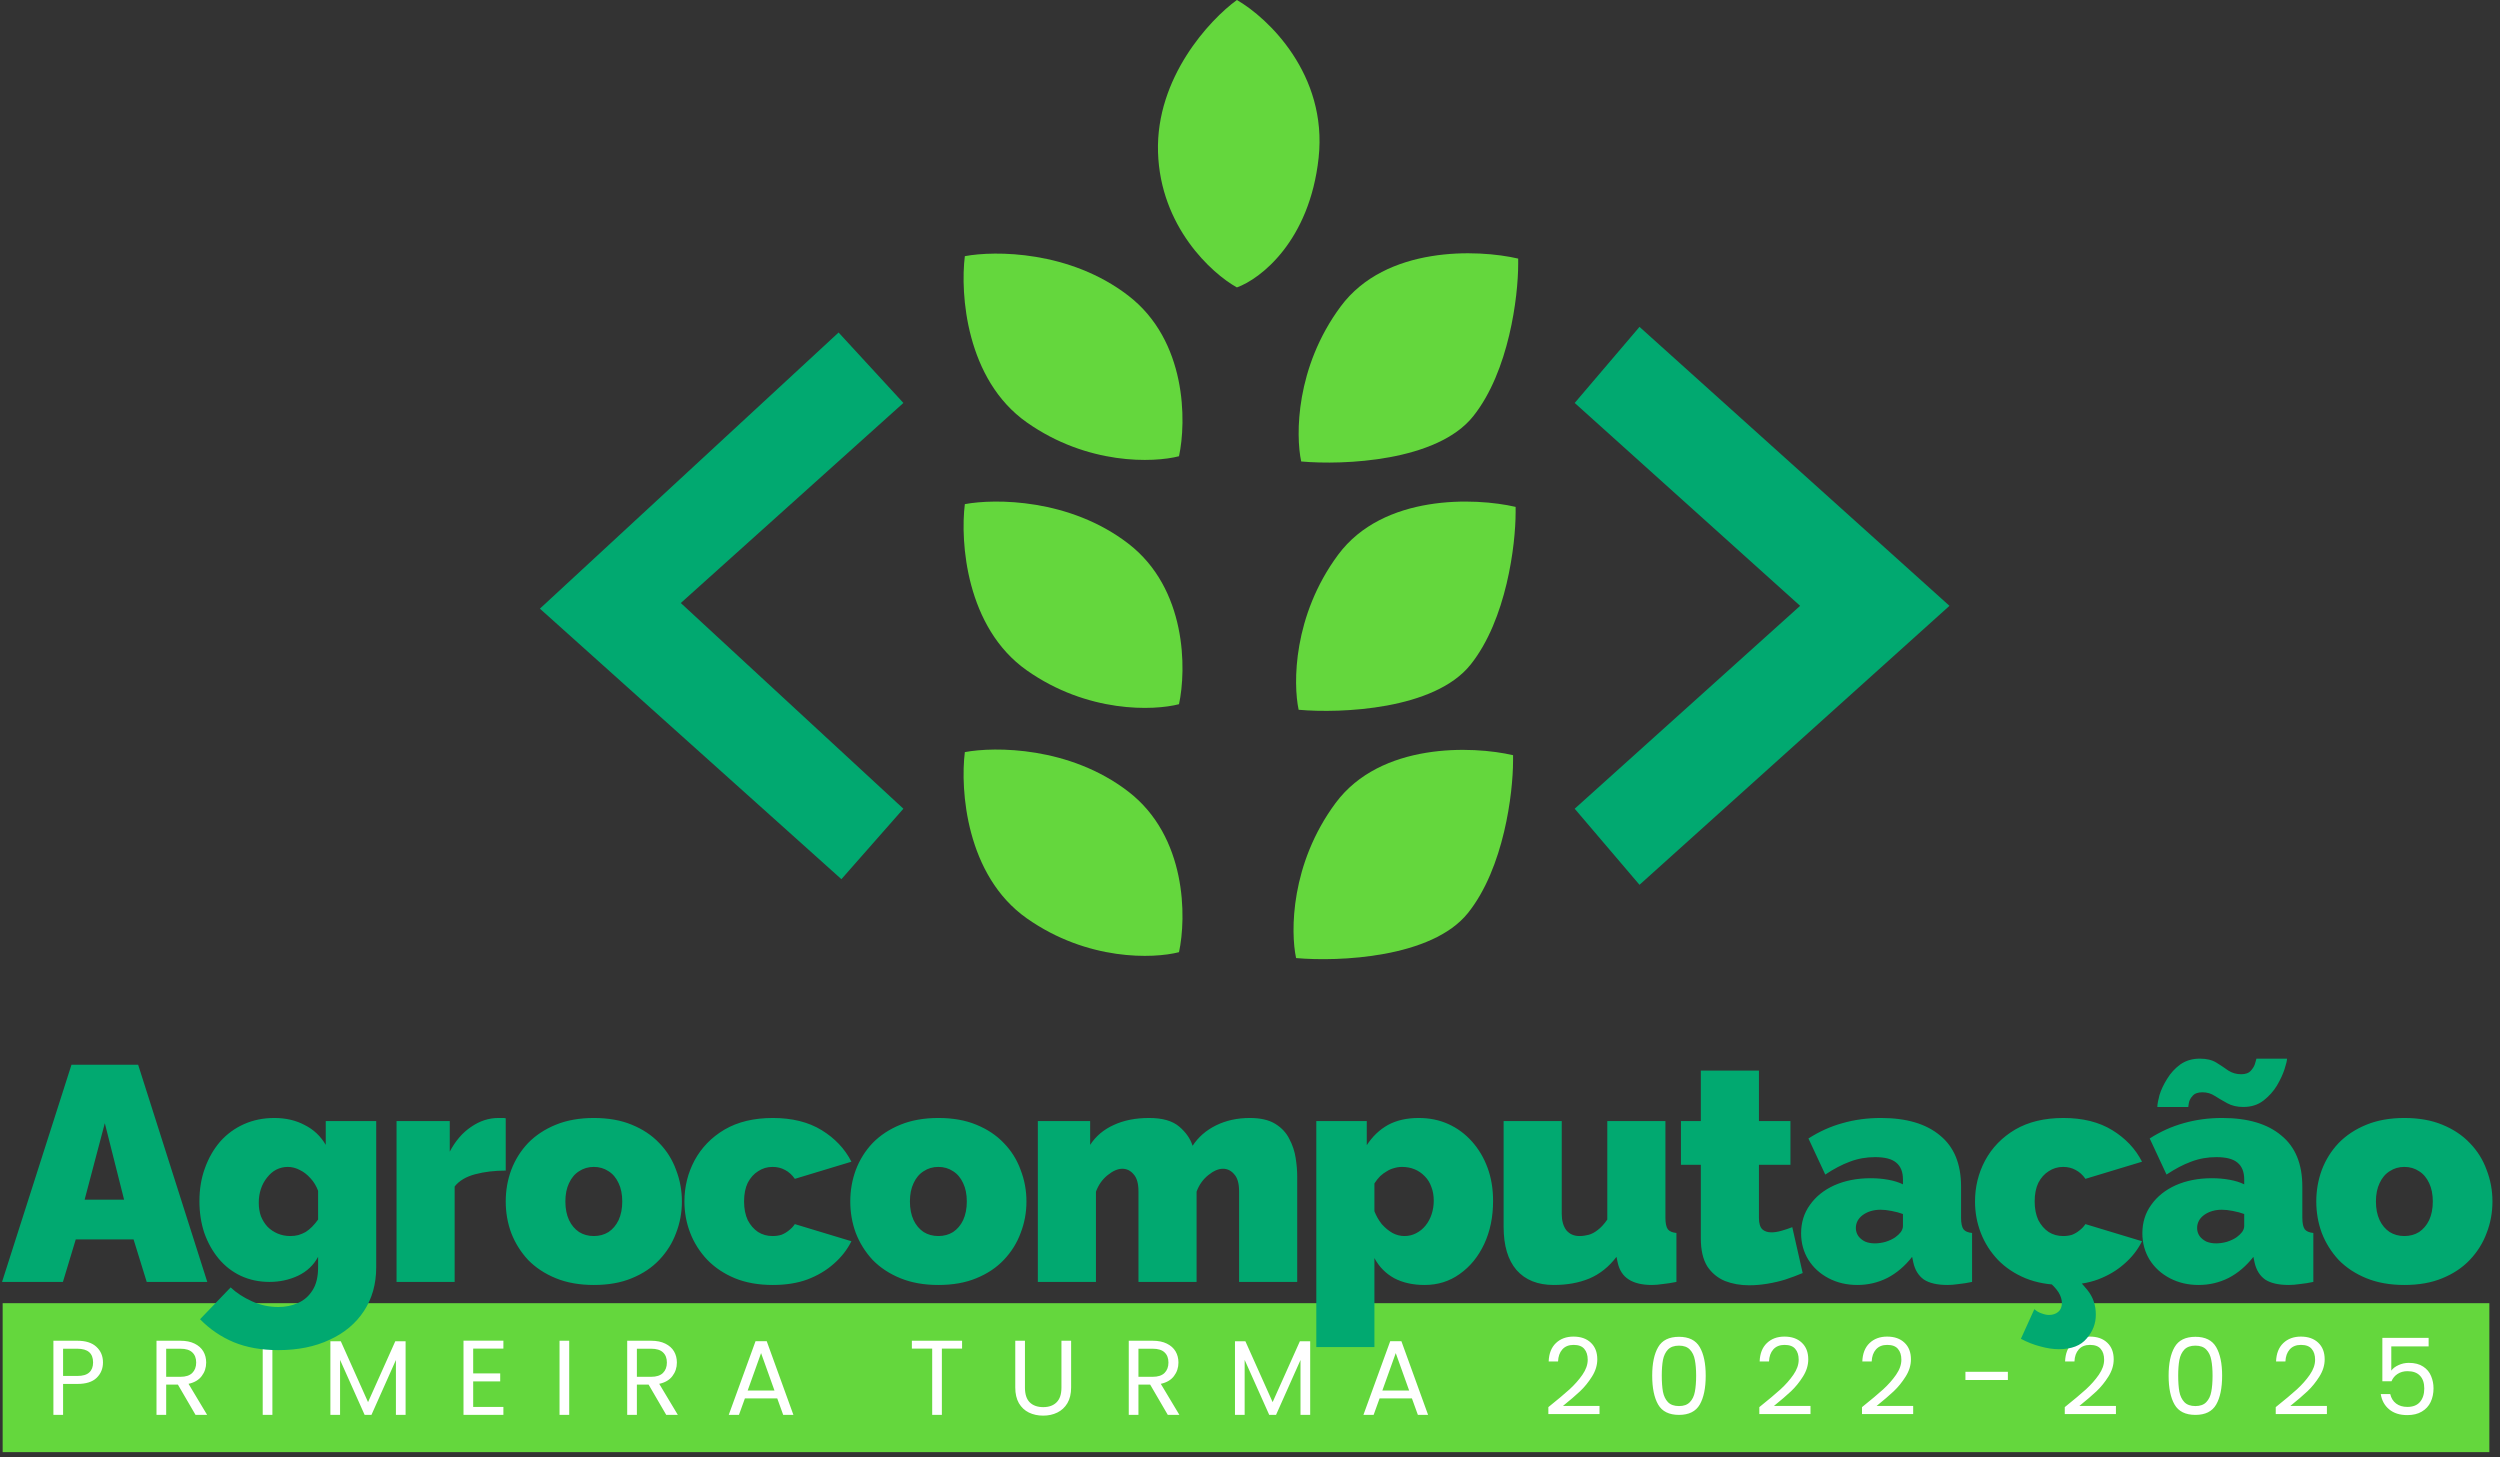 <svg width="940" height="548" viewBox="0 0 940 548" fill="none" xmlns="http://www.w3.org/2000/svg">
<rect x="0" y="0" width="940" height="548" fill="#333333" stroke="none"/>
<path d="M339.677 151.51L315.308 125.022L203 228.854L316.368 330.568L339.677 304.08L255.976 226.735L339.677 151.51Z" fill="#01A970"/>
<path d="M592.085 151.51L616.454 122.903L733 227.795L616.454 332.687L592.085 304.08L676.846 227.795L592.085 151.51Z" fill="#01A970"/>
<path d="M502.161 301.961C519.113 279.075 553.724 280.417 568.91 283.949V286.068C568.91 298.076 565.52 326.329 551.958 343.282C538.396 360.234 503.22 361.647 487.328 360.234C485.209 350.345 485.209 324.846 502.161 301.961Z" fill="#64D73D"/>
<path d="M503.123 208.602C520.075 185.716 554.686 187.058 569.872 190.59V192.709C569.872 204.717 566.482 232.97 552.92 249.923C539.358 266.875 504.183 268.287 488.29 266.875C486.171 256.986 486.171 231.487 503.123 208.602Z" fill="#64D73D"/>
<path d="M504.086 115.243C521.038 92.357 555.648 93.699 570.835 97.231V99.35C570.835 111.358 567.444 139.611 553.883 156.564C540.321 173.516 505.145 174.928 489.252 173.516C487.133 163.627 487.133 138.128 504.086 115.243Z" fill="#64D73D"/>
<path d="M495.804 59.333C492.413 90.694 473.907 104.892 465.078 108.07C455.542 102.773 436.259 85.185 435.412 57.214C434.564 29.242 454.836 7.417 465.078 0C476.732 6.71 499.194 27.971 495.804 59.333Z" fill="#64D73D"/>
<path d="M386.09 158.83C363.205 142.725 361.015 110.445 362.781 96.318C374.082 94.199 402.195 94.199 424.233 111.152C446.27 128.104 446.129 158.476 443.304 171.544C433.768 174.016 408.976 174.934 386.09 158.83Z" fill="#64D73D"/>
<path d="M386.09 252.067C363.205 235.962 361.015 203.682 362.781 189.555C374.082 187.436 402.195 187.436 424.233 204.389C446.27 221.341 446.129 251.713 443.304 264.781C433.768 267.253 408.976 268.171 386.09 252.067Z" fill="#64D73D"/>
<path d="M386.09 345.304C363.205 329.199 361.015 296.919 362.781 282.792C374.082 280.673 402.195 280.673 424.233 297.626C446.27 314.578 446.129 344.95 443.304 358.018C433.768 360.49 408.976 361.408 386.09 345.304Z" fill="#64D73D"/>
<rect x="1" y="490" width="935" height="56" fill="#64D73D"/>
<path d="M38.72 512.28C38.72 514.6 37.92 516.533 36.32 518.08C34.747 519.6 32.333 520.36 29.08 520.36H23.72V532H20.08V504.12H29.08C32.227 504.12 34.613 504.88 36.24 506.4C37.893 507.92 38.72 509.88 38.72 512.28ZM29.08 517.36C31.107 517.36 32.6 516.92 33.56 516.04C34.52 515.16 35 513.907 35 512.28C35 508.84 33.027 507.12 29.08 507.12H23.72V517.36H29.08ZM73.524 532L66.884 520.6H62.484V532H58.844V504.12H67.844C69.951 504.12 71.724 504.48 73.164 505.2C74.631 505.92 75.724 506.893 76.444 508.12C77.164 509.347 77.524 510.747 77.524 512.32C77.524 514.24 76.964 515.933 75.844 517.4C74.751 518.867 73.097 519.84 70.884 520.32L77.884 532H73.524ZM62.484 517.68H67.844C69.817 517.68 71.297 517.2 72.284 516.24C73.271 515.253 73.764 513.947 73.764 512.32C73.764 510.667 73.271 509.387 72.284 508.48C71.324 507.573 69.844 507.12 67.844 507.12H62.484V517.68ZM102.42 504.12V532H98.78V504.12H102.42ZM152.504 504.32V532H148.864V511.36L139.664 532H137.104L127.864 511.32V532H124.224V504.32H128.144L138.384 527.2L148.624 504.32H152.504ZM177.917 507.08V516.4H188.077V519.4H177.917V529H189.277V532H174.277V504.08H189.277V507.08H177.917ZM214.025 504.12V532H210.385V504.12H214.025ZM250.508 532L243.868 520.6H239.468V532H235.828V504.12H244.828C246.935 504.12 248.708 504.48 250.148 505.2C251.615 505.92 252.708 506.893 253.428 508.12C254.148 509.347 254.508 510.747 254.508 512.32C254.508 514.24 253.948 515.933 252.828 517.4C251.735 518.867 250.082 519.84 247.868 520.32L254.868 532H250.508ZM239.468 517.68H244.828C246.802 517.68 248.282 517.2 249.268 516.24C250.255 515.253 250.748 513.947 250.748 512.32C250.748 510.667 250.255 509.387 249.268 508.48C248.308 507.573 246.828 507.12 244.828 507.12H239.468V517.68ZM292.244 525.8H280.084L277.844 532H274.004L284.084 504.28H288.284L298.324 532H294.484L292.244 525.8ZM291.204 522.84L286.164 508.76L281.124 522.84H291.204ZM361.742 504.12V507.08H354.142V532H350.502V507.08H342.862V504.12H361.742ZM385.382 504.12V521.76C385.382 524.24 385.982 526.08 387.182 527.28C388.409 528.48 390.102 529.08 392.262 529.08C394.396 529.08 396.062 528.48 397.262 527.28C398.489 526.08 399.102 524.24 399.102 521.76V504.12H402.742V521.72C402.742 524.04 402.276 526 401.342 527.6C400.409 529.173 399.142 530.347 397.542 531.12C395.969 531.893 394.196 532.28 392.222 532.28C390.249 532.28 388.462 531.893 386.862 531.12C385.289 530.347 384.036 529.173 383.102 527.6C382.196 526 381.742 524.04 381.742 521.72V504.12H385.382ZM439.094 532L432.454 520.6H428.054V532H424.414V504.12H433.414C435.521 504.12 437.294 504.48 438.734 505.2C440.201 505.92 441.294 506.893 442.014 508.12C442.734 509.347 443.094 510.747 443.094 512.32C443.094 514.24 442.534 515.933 441.414 517.4C440.321 518.867 438.668 519.84 436.454 520.32L443.454 532H439.094ZM428.054 517.68H433.414C435.388 517.68 436.868 517.2 437.854 516.24C438.841 515.253 439.334 513.947 439.334 512.32C439.334 510.667 438.841 509.387 437.854 508.48C436.894 507.573 435.414 507.12 433.414 507.12H428.054V517.68ZM492.63 504.32V532H488.99V511.36L479.79 532H477.23L467.99 511.32V532H464.35V504.32H468.27L478.51 527.2L488.75 504.32H492.63ZM530.883 525.8H518.723L516.483 532H512.643L522.723 504.28H526.923L536.963 532H533.123L530.883 525.8ZM529.843 522.84L524.803 508.76L519.763 522.84H529.843ZM582.181 529.08C585.567 526.36 588.221 524.133 590.141 522.4C592.061 520.64 593.674 518.813 594.981 516.92C596.314 515 596.981 513.12 596.981 511.28C596.981 509.547 596.554 508.187 595.701 507.2C594.874 506.187 593.527 505.68 591.661 505.68C589.847 505.68 588.434 506.253 587.421 507.4C586.434 508.52 585.901 510.027 585.821 511.92H582.301C582.407 508.933 583.314 506.627 585.021 505C586.727 503.373 588.927 502.56 591.621 502.56C594.367 502.56 596.541 503.32 598.141 504.84C599.767 506.36 600.581 508.453 600.581 511.12C600.581 513.333 599.914 515.493 598.581 517.6C597.274 519.68 595.781 521.52 594.101 523.12C592.421 524.693 590.274 526.533 587.661 528.64H601.421V531.68H582.181V529.08ZM621.228 517.24C621.228 512.653 621.975 509.08 623.468 506.52C624.962 503.933 627.575 502.64 631.308 502.64C635.015 502.64 637.615 503.933 639.108 506.52C640.602 509.08 641.348 512.653 641.348 517.24C641.348 521.907 640.602 525.533 639.108 528.12C637.615 530.707 635.015 532 631.308 532C627.575 532 624.962 530.707 623.468 528.12C621.975 525.533 621.228 521.907 621.228 517.24ZM637.748 517.24C637.748 514.92 637.588 512.96 637.268 511.36C636.975 509.733 636.348 508.427 635.388 507.44C634.455 506.453 633.095 505.96 631.308 505.96C629.495 505.96 628.108 506.453 627.148 507.44C626.215 508.427 625.588 509.733 625.268 511.36C624.975 512.96 624.828 514.92 624.828 517.24C624.828 519.64 624.975 521.653 625.268 523.28C625.588 524.907 626.215 526.213 627.148 527.2C628.108 528.187 629.495 528.68 631.308 528.68C633.095 528.68 634.455 528.187 635.388 527.2C636.348 526.213 636.975 524.907 637.268 523.28C637.588 521.653 637.748 519.64 637.748 517.24ZM661.506 529.08C664.892 526.36 667.546 524.133 669.466 522.4C671.386 520.64 672.999 518.813 674.306 516.92C675.639 515 676.306 513.12 676.306 511.28C676.306 509.547 675.879 508.187 675.026 507.2C674.199 506.187 672.852 505.68 670.986 505.68C669.172 505.68 667.759 506.253 666.746 507.4C665.759 508.52 665.226 510.027 665.146 511.92H661.626C661.732 508.933 662.639 506.627 664.346 505C666.052 503.373 668.252 502.56 670.946 502.56C673.692 502.56 675.866 503.32 677.466 504.84C679.092 506.36 679.906 508.453 679.906 511.12C679.906 513.333 679.239 515.493 677.906 517.6C676.599 519.68 675.106 521.52 673.426 523.12C671.746 524.693 669.599 526.533 666.986 528.64H680.746V531.68H661.506V529.08ZM700.113 529.08C703.5 526.36 706.153 524.133 708.073 522.4C709.993 520.64 711.607 518.813 712.913 516.92C714.247 515 714.913 513.12 714.913 511.28C714.913 509.547 714.487 508.187 713.633 507.2C712.807 506.187 711.46 505.68 709.593 505.68C707.78 505.68 706.367 506.253 705.353 507.4C704.367 508.52 703.833 510.027 703.753 511.92H700.233C700.34 508.933 701.247 506.627 702.953 505C704.66 503.373 706.86 502.56 709.553 502.56C712.3 502.56 714.473 503.32 716.073 504.84C717.7 506.36 718.513 508.453 718.513 511.12C718.513 513.333 717.847 515.493 716.513 517.6C715.207 519.68 713.713 521.52 712.033 523.12C710.353 524.693 708.207 526.533 705.593 528.64H719.353V531.68H700.113V529.08ZM754.961 515.8V518.88H739.001V515.8H754.961ZM776.353 529.08C779.739 526.36 782.393 524.133 784.312 522.4C786.233 520.64 787.846 518.813 789.153 516.92C790.486 515 791.153 513.12 791.153 511.28C791.153 509.547 790.726 508.187 789.873 507.2C789.046 506.187 787.699 505.68 785.833 505.68C784.019 505.68 782.606 506.253 781.593 507.4C780.606 508.52 780.073 510.027 779.993 511.92H776.473C776.579 508.933 777.486 506.627 779.193 505C780.899 503.373 783.099 502.56 785.793 502.56C788.539 502.56 790.713 503.32 792.313 504.84C793.939 506.36 794.753 508.453 794.753 511.12C794.753 513.333 794.086 515.493 792.753 517.6C791.446 519.68 789.953 521.52 788.273 523.12C786.593 524.693 784.446 526.533 781.833 528.64H795.593V531.68H776.353V529.08ZM815.4 517.24C815.4 512.653 816.147 509.08 817.64 506.52C819.134 503.933 821.747 502.64 825.48 502.64C829.187 502.64 831.787 503.933 833.28 506.52C834.774 509.08 835.52 512.653 835.52 517.24C835.52 521.907 834.774 525.533 833.28 528.12C831.787 530.707 829.187 532 825.48 532C821.747 532 819.134 530.707 817.64 528.12C816.147 525.533 815.4 521.907 815.4 517.24ZM831.92 517.24C831.92 514.92 831.76 512.96 831.44 511.36C831.147 509.733 830.52 508.427 829.56 507.44C828.627 506.453 827.267 505.96 825.48 505.96C823.667 505.96 822.28 506.453 821.32 507.44C820.387 508.427 819.76 509.733 819.44 511.36C819.147 512.96 819 514.92 819 517.24C819 519.64 819.147 521.653 819.44 523.28C819.76 524.907 820.387 526.213 821.32 527.2C822.28 528.187 823.667 528.68 825.48 528.68C827.267 528.68 828.627 528.187 829.56 527.2C830.52 526.213 831.147 524.907 831.44 523.28C831.76 521.653 831.92 519.64 831.92 517.24ZM855.678 529.08C859.064 526.36 861.718 524.133 863.638 522.4C865.558 520.64 867.171 518.813 868.478 516.92C869.811 515 870.478 513.12 870.478 511.28C870.478 509.547 870.051 508.187 869.198 507.2C868.371 506.187 867.024 505.68 865.158 505.68C863.344 505.68 861.931 506.253 860.918 507.4C859.931 508.52 859.398 510.027 859.318 511.92H855.798C855.904 508.933 856.811 506.627 858.518 505C860.224 503.373 862.424 502.56 865.118 502.56C867.864 502.56 870.038 503.32 871.638 504.84C873.264 506.36 874.078 508.453 874.078 511.12C874.078 513.333 873.411 515.493 872.078 517.6C870.771 519.68 869.278 521.52 867.598 523.12C865.918 524.693 863.771 526.533 861.158 528.64H874.918V531.68H855.678V529.08ZM913.165 506.24H899.125V515.36C899.739 514.507 900.645 513.813 901.845 513.28C903.045 512.72 904.339 512.44 905.725 512.44C907.939 512.44 909.739 512.907 911.125 513.84C912.512 514.747 913.499 515.933 914.085 517.4C914.699 518.84 915.005 520.373 915.005 522C915.005 523.92 914.645 525.64 913.925 527.16C913.205 528.68 912.099 529.88 910.605 530.76C909.139 531.64 907.312 532.08 905.125 532.08C902.325 532.08 900.059 531.36 898.325 529.92C896.592 528.48 895.539 526.56 895.165 524.16H898.725C899.072 525.68 899.805 526.867 900.925 527.72C902.045 528.573 903.459 529 905.165 529C907.272 529 908.859 528.373 909.925 527.12C910.992 525.84 911.525 524.16 911.525 522.08C911.525 520 910.992 518.4 909.925 517.28C908.859 516.133 907.285 515.56 905.205 515.56C903.792 515.56 902.552 515.907 901.485 516.6C900.445 517.267 899.685 518.187 899.205 519.36H895.765V503.04H913.165V506.24Z" fill="white"/>
<path d="M26.875 400.35H51.945L77.935 482H55.165L50.22 466.015H28.485L23.655 482H0.77L26.875 400.35ZM46.655 451.065L39.41 422.315L31.82 451.065H46.655ZM101.32 482C97.409 482 93.806 481.233 90.51 479.7C87.29 478.167 84.529 476.02 82.23 473.26C79.93 470.5 78.128 467.28 76.825 463.6C75.598 459.92 74.984 455.933 74.984 451.64C74.984 447.117 75.674 442.977 77.055 439.22C78.434 435.387 80.351 432.052 82.805 429.215C85.335 426.378 88.325 424.193 91.775 422.66C95.225 421.127 99.019 420.36 103.16 420.36C107.453 420.36 111.248 421.242 114.545 423.005C117.918 424.692 120.563 427.183 122.48 430.48V421.51H141.455V476.48C141.455 482.767 139.921 488.248 136.855 492.925C133.788 497.602 129.495 501.205 123.975 503.735C118.455 506.342 112.015 507.645 104.655 507.645C98.291 507.645 92.695 506.648 87.865 504.655C83.111 502.662 78.894 499.787 75.215 496.03L86.715 484.07C88.938 486.14 91.583 487.865 94.65 489.245C97.793 490.702 101.128 491.43 104.655 491.43C107.338 491.43 109.791 490.932 112.015 489.935C114.315 488.938 116.155 487.328 117.535 485.105C118.915 482.958 119.605 480.083 119.605 476.48V472.57C117.918 475.713 115.388 478.09 112.015 479.7C108.718 481.233 105.153 482 101.32 482ZM109.14 464.75C110.213 464.75 111.21 464.635 112.13 464.405C113.126 464.098 114.046 463.715 114.89 463.255C115.733 462.718 116.538 462.067 117.305 461.3C118.148 460.457 118.915 459.537 119.605 458.54V447.73C118.915 445.89 117.956 444.318 116.73 443.015C115.503 441.635 114.161 440.6 112.705 439.91C111.248 439.143 109.753 438.76 108.22 438.76C106.686 438.76 105.23 439.105 103.85 439.795C102.546 440.485 101.396 441.482 100.4 442.785C99.403 444.012 98.636 445.43 98.1 447.04C97.563 448.65 97.294 450.375 97.294 452.215C97.294 454.055 97.563 455.742 98.1 457.275C98.713 458.808 99.556 460.15 100.63 461.3C101.703 462.373 102.968 463.217 104.425 463.83C105.881 464.443 107.453 464.75 109.14 464.75ZM190.153 440.14C185.936 440.14 182.103 440.6 178.653 441.52C175.203 442.44 172.634 443.973 170.948 446.12V482H149.098V421.51H169.108V433.01C171.254 428.947 173.938 425.842 177.158 423.695C180.378 421.472 183.789 420.36 187.393 420.36C188.236 420.36 188.811 420.36 189.118 420.36C189.501 420.36 189.846 420.398 190.153 420.475V440.14ZM223.274 483.15C217.908 483.15 213.154 482.307 209.014 480.62C204.874 478.933 201.386 476.633 198.549 473.72C195.789 470.73 193.681 467.357 192.224 463.6C190.844 459.843 190.154 455.895 190.154 451.755C190.154 447.615 190.844 443.667 192.224 439.91C193.681 436.077 195.789 432.703 198.549 429.79C201.386 426.877 204.874 424.577 209.014 422.89C213.154 421.203 217.908 420.36 223.274 420.36C228.718 420.36 233.471 421.203 237.534 422.89C241.674 424.577 245.124 426.877 247.884 429.79C250.721 432.703 252.829 436.077 254.209 439.91C255.666 443.667 256.394 447.615 256.394 451.755C256.394 455.895 255.666 459.843 254.209 463.6C252.829 467.357 250.721 470.73 247.884 473.72C245.124 476.633 241.674 478.933 237.534 480.62C233.471 482.307 228.718 483.15 223.274 483.15ZM212.579 451.755C212.579 454.438 213.039 456.777 213.959 458.77C214.879 460.687 216.144 462.182 217.754 463.255C219.364 464.252 221.204 464.75 223.274 464.75C225.344 464.75 227.184 464.252 228.794 463.255C230.404 462.182 231.669 460.687 232.589 458.77C233.509 456.777 233.969 454.438 233.969 451.755C233.969 449.072 233.509 446.772 232.589 444.855C231.669 442.862 230.404 441.367 228.794 440.37C227.184 439.297 225.344 438.76 223.274 438.76C221.204 438.76 219.364 439.297 217.754 440.37C216.144 441.367 214.879 442.862 213.959 444.855C213.039 446.772 212.579 449.072 212.579 451.755ZM290.579 483.15C285.212 483.15 280.459 482.307 276.319 480.62C272.256 478.933 268.806 476.633 265.969 473.72C263.132 470.73 260.986 467.357 259.529 463.6C258.072 459.843 257.344 455.895 257.344 451.755C257.344 446.235 258.609 441.098 261.139 436.345C263.746 431.515 267.502 427.643 272.409 424.73C277.392 421.817 283.449 420.36 290.579 420.36C297.862 420.36 303.996 421.893 308.979 424.96C313.962 428.027 317.681 431.975 320.134 436.805L298.859 443.245C297.862 441.788 296.636 440.677 295.179 439.91C293.799 439.143 292.227 438.76 290.464 438.76C288.471 438.76 286.669 439.297 285.059 440.37C283.449 441.367 282.146 442.823 281.149 444.74C280.229 446.657 279.769 448.995 279.769 451.755C279.769 454.438 280.229 456.777 281.149 458.77C282.146 460.687 283.449 462.182 285.059 463.255C286.669 464.252 288.471 464.75 290.464 464.75C291.691 464.75 292.802 464.597 293.799 464.29C294.796 463.907 295.716 463.37 296.559 462.68C297.479 461.99 298.246 461.185 298.859 460.265L320.134 466.705C318.524 469.925 316.301 472.762 313.464 475.215C310.704 477.668 307.407 479.623 303.574 481.08C299.817 482.46 295.486 483.15 290.579 483.15ZM352.825 483.15C347.458 483.15 342.705 482.307 338.565 480.62C334.425 478.933 330.936 476.633 328.1 473.72C325.34 470.73 323.231 467.357 321.775 463.6C320.395 459.843 319.705 455.895 319.705 451.755C319.705 447.615 320.395 443.667 321.775 439.91C323.231 436.077 325.34 432.703 328.1 429.79C330.936 426.877 334.425 424.577 338.565 422.89C342.705 421.203 347.458 420.36 352.825 420.36C358.268 420.36 363.021 421.203 367.085 422.89C371.225 424.577 374.675 426.877 377.435 429.79C380.271 432.703 382.38 436.077 383.76 439.91C385.216 443.667 385.945 447.615 385.945 451.755C385.945 455.895 385.216 459.843 383.76 463.6C382.38 467.357 380.271 470.73 377.435 473.72C374.675 476.633 371.225 478.933 367.085 480.62C363.021 482.307 358.268 483.15 352.825 483.15ZM342.13 451.755C342.13 454.438 342.59 456.777 343.51 458.77C344.43 460.687 345.695 462.182 347.305 463.255C348.915 464.252 350.755 464.75 352.825 464.75C354.895 464.75 356.735 464.252 358.345 463.255C359.955 462.182 361.22 460.687 362.14 458.77C363.06 456.777 363.52 454.438 363.52 451.755C363.52 449.072 363.06 446.772 362.14 444.855C361.22 442.862 359.955 441.367 358.345 440.37C356.735 439.297 354.895 438.76 352.825 438.76C350.755 438.76 348.915 439.297 347.305 440.37C345.695 441.367 344.43 442.862 343.51 444.855C342.59 446.772 342.13 449.072 342.13 451.755ZM487.749 482H465.899V447.96C465.899 444.97 465.286 442.823 464.059 441.52C462.909 440.14 461.491 439.45 459.804 439.45C458.118 439.45 456.278 440.255 454.284 441.865C452.291 443.475 450.834 445.545 449.914 448.075V482H428.064V447.96C428.064 444.97 427.451 442.823 426.224 441.52C425.074 440.14 423.656 439.45 421.969 439.45C420.283 439.45 418.443 440.255 416.449 441.865C414.456 443.475 412.999 445.545 412.079 448.075V482H390.229V421.51H409.894V430.48C412.041 427.183 414.993 424.692 418.749 423.005C422.506 421.242 426.953 420.36 432.089 420.36C437.073 420.36 440.829 421.433 443.359 423.58C445.889 425.727 447.576 428.142 448.419 430.825C450.566 427.528 453.518 424.96 457.274 423.12C461.031 421.28 465.248 420.36 469.924 420.36C473.911 420.36 477.093 421.088 479.469 422.545C481.846 424.002 483.609 425.88 484.759 428.18C485.986 430.48 486.791 432.895 487.174 435.425C487.558 437.878 487.749 440.14 487.749 442.21V482ZM535.639 483.15C531.269 483.15 527.474 482.307 524.254 480.62C521.034 478.857 518.542 476.327 516.779 473.03V506.495H494.929V421.51H513.904V430.595C516.05 427.298 518.695 424.768 521.839 423.005C525.059 421.242 528.93 420.36 533.454 420.36C537.517 420.36 541.235 421.127 544.609 422.66C547.982 424.193 550.934 426.378 553.464 429.215C555.994 432.052 557.949 435.348 559.329 439.105C560.709 442.862 561.399 447.002 561.399 451.525C561.399 457.582 560.287 462.987 558.064 467.74C555.84 472.493 552.774 476.25 548.864 479.01C545.03 481.77 540.622 483.15 535.639 483.15ZM528.049 464.75C529.659 464.75 531.115 464.405 532.419 463.715C533.799 463.025 534.987 462.067 535.984 460.84C536.98 459.613 537.747 458.195 538.284 456.585C538.82 454.975 539.089 453.25 539.089 451.41C539.089 449.493 538.782 447.768 538.169 446.235C537.632 444.702 536.827 443.398 535.754 442.325C534.68 441.175 533.415 440.293 531.959 439.68C530.502 439.067 528.892 438.76 527.129 438.76C526.132 438.76 525.135 438.913 524.139 439.22C523.219 439.45 522.337 439.833 521.494 440.37C520.65 440.83 519.807 441.443 518.964 442.21C518.197 442.977 517.469 443.897 516.779 444.97V455.435C517.469 457.198 518.389 458.808 519.539 460.265C520.765 461.645 522.107 462.757 523.564 463.6C525.02 464.367 526.515 464.75 528.049 464.75ZM565.362 461.3V421.51H587.212V456.355C587.212 458.962 587.787 461.032 588.937 462.565C590.163 464.022 591.812 464.75 593.882 464.75C595.032 464.75 596.182 464.597 597.332 464.29C598.482 463.983 599.632 463.37 600.782 462.45C602.008 461.53 603.197 460.227 604.347 458.54V421.51H626.197V457.85C626.197 459.92 626.503 461.377 627.117 462.22C627.73 462.987 628.803 463.447 630.337 463.6V482C628.42 482.383 626.695 482.652 625.162 482.805C623.628 483.035 622.287 483.15 621.137 483.15C617.457 483.15 614.543 482.46 612.397 481.08C610.25 479.7 608.87 477.592 608.257 474.755L607.797 472.57C604.96 476.327 601.548 479.048 597.562 480.735C593.652 482.345 589.205 483.15 584.222 483.15C578.165 483.15 573.488 481.272 570.192 477.515C566.972 473.758 565.362 468.353 565.362 461.3ZM677.807 478.665C675.814 479.508 673.667 480.313 671.367 481.08C669.144 481.77 666.844 482.307 664.467 482.69C662.167 483.073 659.906 483.265 657.682 483.265C654.386 483.265 651.357 482.728 648.597 481.655C645.837 480.505 643.614 478.665 641.927 476.135C640.317 473.528 639.512 470.04 639.512 465.67V437.955H632.037V421.51H639.512V402.535H661.362V421.51H673.207V437.955H661.362V457.965C661.362 459.958 661.784 461.377 662.627 462.22C663.471 462.987 664.621 463.37 666.077 463.37C667.151 463.37 668.377 463.178 669.757 462.795C671.137 462.412 672.517 461.952 673.897 461.415L677.807 478.665ZM677.215 463.715C677.215 459.652 678.327 456.087 680.55 453.02C682.774 449.877 685.84 447.423 689.75 445.66C693.737 443.897 698.26 443.015 703.32 443.015C705.697 443.015 707.92 443.207 709.99 443.59C712.137 443.973 713.977 444.548 715.51 445.315V443.475C715.51 440.638 714.667 438.53 712.98 437.15C711.37 435.77 708.725 435.08 705.045 435.08C701.672 435.08 698.49 435.655 695.5 436.805C692.587 437.878 689.52 439.488 686.3 441.635L679.975 428.065C684.039 425.458 688.294 423.542 692.74 422.315C697.264 421.012 702.094 420.36 707.23 420.36C716.814 420.36 724.212 422.545 729.425 426.915C734.715 431.208 737.36 437.61 737.36 446.12V457.85C737.36 459.92 737.667 461.377 738.28 462.22C738.894 462.987 739.967 463.447 741.5 463.6V482C739.737 482.383 738.05 482.652 736.44 482.805C734.907 483.035 733.527 483.15 732.3 483.15C728.39 483.15 725.4 482.46 723.33 481.08C721.337 479.623 720.034 477.515 719.42 474.755L718.96 472.57C716.277 476.02 713.172 478.665 709.645 480.505C706.119 482.268 702.362 483.15 698.375 483.15C694.389 483.15 690.785 482.307 687.565 480.62C684.345 478.933 681.815 476.633 679.975 473.72C678.135 470.73 677.215 467.395 677.215 463.715ZM712.635 465.21C713.479 464.597 714.169 463.945 714.705 463.255C715.242 462.488 715.51 461.722 715.51 460.955V456.47C714.284 456.01 712.865 455.627 711.255 455.32C709.722 455.013 708.342 454.86 707.115 454.86C704.509 454.86 702.285 455.512 700.445 456.815C698.682 458.118 697.8 459.767 697.8 461.76C697.8 462.833 698.107 463.83 698.72 464.75C699.334 465.593 700.177 466.283 701.25 466.82C702.324 467.28 703.55 467.51 704.93 467.51C706.234 467.51 707.575 467.318 708.955 466.935C710.412 466.475 711.639 465.9 712.635 465.21ZM775.843 483.15C770.476 483.15 765.723 482.307 761.583 480.62C757.52 478.933 754.07 476.633 751.233 473.72C748.396 470.73 746.25 467.357 744.793 463.6C743.336 459.843 742.608 455.895 742.608 451.755C742.608 446.235 743.873 441.098 746.403 436.345C749.01 431.515 752.766 427.643 757.673 424.73C762.656 421.817 768.713 420.36 775.843 420.36C783.126 420.36 789.26 421.893 794.243 424.96C799.226 428.027 802.945 431.975 805.398 436.805L784.123 443.245C783.126 441.788 781.9 440.677 780.443 439.91C779.063 439.143 777.491 438.76 775.728 438.76C773.735 438.76 771.933 439.297 770.323 440.37C768.713 441.367 767.41 442.823 766.413 444.74C765.493 446.657 765.033 448.995 765.033 451.755C765.033 454.438 765.493 456.777 766.413 458.77C767.41 460.687 768.713 462.182 770.323 463.255C771.933 464.252 773.735 464.75 775.728 464.75C776.955 464.75 778.066 464.597 779.063 464.29C780.06 463.907 780.98 463.37 781.823 462.68C782.743 461.99 783.51 461.185 784.123 460.265L805.398 466.705C803.788 469.925 801.565 472.762 798.728 475.215C795.968 477.668 792.671 479.623 788.838 481.08C785.081 482.46 780.75 483.15 775.843 483.15ZM774.118 507.3C771.971 507.3 769.671 506.955 767.218 506.265C764.765 505.652 762.311 504.693 759.858 503.39L764.918 492.235C765.761 493.002 766.681 493.538 767.678 493.845C768.675 494.228 769.595 494.42 770.438 494.42C771.818 494.42 772.968 494.037 773.888 493.27C774.808 492.503 775.268 491.392 775.268 489.935C775.268 488.632 774.846 487.29 774.003 485.91C773.16 484.607 771.971 483.303 770.438 482L777.338 477.86C780.251 480.007 782.743 482.383 784.813 484.99C786.96 487.597 788.033 490.702 788.033 494.305C788.033 497.678 786.883 500.668 784.583 503.275C782.36 505.958 778.871 507.3 774.118 507.3ZM805.53 463.715C805.53 459.652 806.642 456.087 808.865 453.02C811.088 449.877 814.155 447.423 818.065 445.66C822.052 443.897 826.575 443.015 831.635 443.015C834.012 443.015 836.235 443.207 838.305 443.59C840.452 443.973 842.292 444.548 843.825 445.315V443.475C843.825 440.638 842.982 438.53 841.295 437.15C839.685 435.77 837.04 435.08 833.36 435.08C829.987 435.08 826.805 435.655 823.815 436.805C820.902 437.878 817.835 439.488 814.615 441.635L808.29 428.065C812.353 425.458 816.608 423.542 821.055 422.315C825.578 421.012 830.408 420.36 835.545 420.36C845.128 420.36 852.527 422.545 857.74 426.915C863.03 431.208 865.675 437.61 865.675 446.12V457.85C865.675 459.92 865.982 461.377 866.595 462.22C867.208 462.987 868.282 463.447 869.815 463.6V482C868.052 482.383 866.365 482.652 864.755 482.805C863.222 483.035 861.842 483.15 860.615 483.15C856.705 483.15 853.715 482.46 851.645 481.08C849.652 479.623 848.348 477.515 847.735 474.755L847.275 472.57C844.592 476.02 841.487 478.665 837.96 480.505C834.433 482.268 830.677 483.15 826.69 483.15C822.703 483.15 819.1 482.307 815.88 480.62C812.66 478.933 810.13 476.633 808.29 473.72C806.45 470.73 805.53 467.395 805.53 463.715ZM840.95 465.21C841.793 464.597 842.483 463.945 843.02 463.255C843.557 462.488 843.825 461.722 843.825 460.955V456.47C842.598 456.01 841.18 455.627 839.57 455.32C838.037 455.013 836.657 454.86 835.43 454.86C832.823 454.86 830.6 455.512 828.76 456.815C826.997 458.118 826.115 459.767 826.115 461.76C826.115 462.833 826.422 463.83 827.035 464.75C827.648 465.593 828.492 466.283 829.565 466.82C830.638 467.28 831.865 467.51 833.245 467.51C834.548 467.51 835.89 467.318 837.27 466.935C838.727 466.475 839.953 465.9 840.95 465.21ZM843.48 416.22C841.18 416.22 839.187 415.76 837.5 414.84C835.813 413.92 834.242 413 832.785 412.08C831.405 411.16 829.833 410.7 828.07 410.7C826.383 410.7 825.157 411.16 824.39 412.08C823.623 412.923 823.163 413.805 823.01 414.725C822.857 415.645 822.78 416.143 822.78 416.22H811.165C811.165 415.223 811.433 413.728 811.97 411.735C812.583 409.742 813.542 407.71 814.845 405.64C816.148 403.493 817.797 401.692 819.79 400.235C821.86 398.778 824.313 398.05 827.15 398.05C829.68 398.05 831.75 398.548 833.36 399.545C834.97 400.542 836.465 401.538 837.845 402.535C839.302 403.455 840.912 403.915 842.675 403.915C844.362 403.915 845.588 403.455 846.355 402.535C847.198 401.615 847.735 400.657 847.965 399.66C848.272 398.663 848.425 398.127 848.425 398.05H859.925C859.925 398.74 859.618 400.043 859.005 401.96C858.392 403.877 857.433 405.947 856.13 408.17C854.827 410.317 853.14 412.195 851.07 413.805C849 415.415 846.47 416.22 843.48 416.22ZM904.043 483.15C898.676 483.15 893.923 482.307 889.783 480.62C885.643 478.933 882.155 476.633 879.318 473.72C876.558 470.73 874.45 467.357 872.993 463.6C871.613 459.843 870.923 455.895 870.923 451.755C870.923 447.615 871.613 443.667 872.993 439.91C874.45 436.077 876.558 432.703 879.318 429.79C882.155 426.877 885.643 424.577 889.783 422.89C893.923 421.203 898.676 420.36 904.043 420.36C909.486 420.36 914.24 421.203 918.303 422.89C922.443 424.577 925.893 426.877 928.653 429.79C931.49 432.703 933.598 436.077 934.978 439.91C936.435 443.667 937.163 447.615 937.163 451.755C937.163 455.895 936.435 459.843 934.978 463.6C933.598 467.357 931.49 470.73 928.653 473.72C925.893 476.633 922.443 478.933 918.303 480.62C914.24 482.307 909.486 483.15 904.043 483.15ZM893.348 451.755C893.348 454.438 893.808 456.777 894.728 458.77C895.648 460.687 896.913 462.182 898.523 463.255C900.133 464.252 901.973 464.75 904.043 464.75C906.113 464.75 907.953 464.252 909.563 463.255C911.173 462.182 912.438 460.687 913.358 458.77C914.278 456.777 914.738 454.438 914.738 451.755C914.738 449.072 914.278 446.772 913.358 444.855C912.438 442.862 911.173 441.367 909.563 440.37C907.953 439.297 906.113 438.76 904.043 438.76C901.973 438.76 900.133 439.297 898.523 440.37C896.913 441.367 895.648 442.862 894.728 444.855C893.808 446.772 893.348 449.072 893.348 451.755Z" fill="#01A970"/>
</svg>
